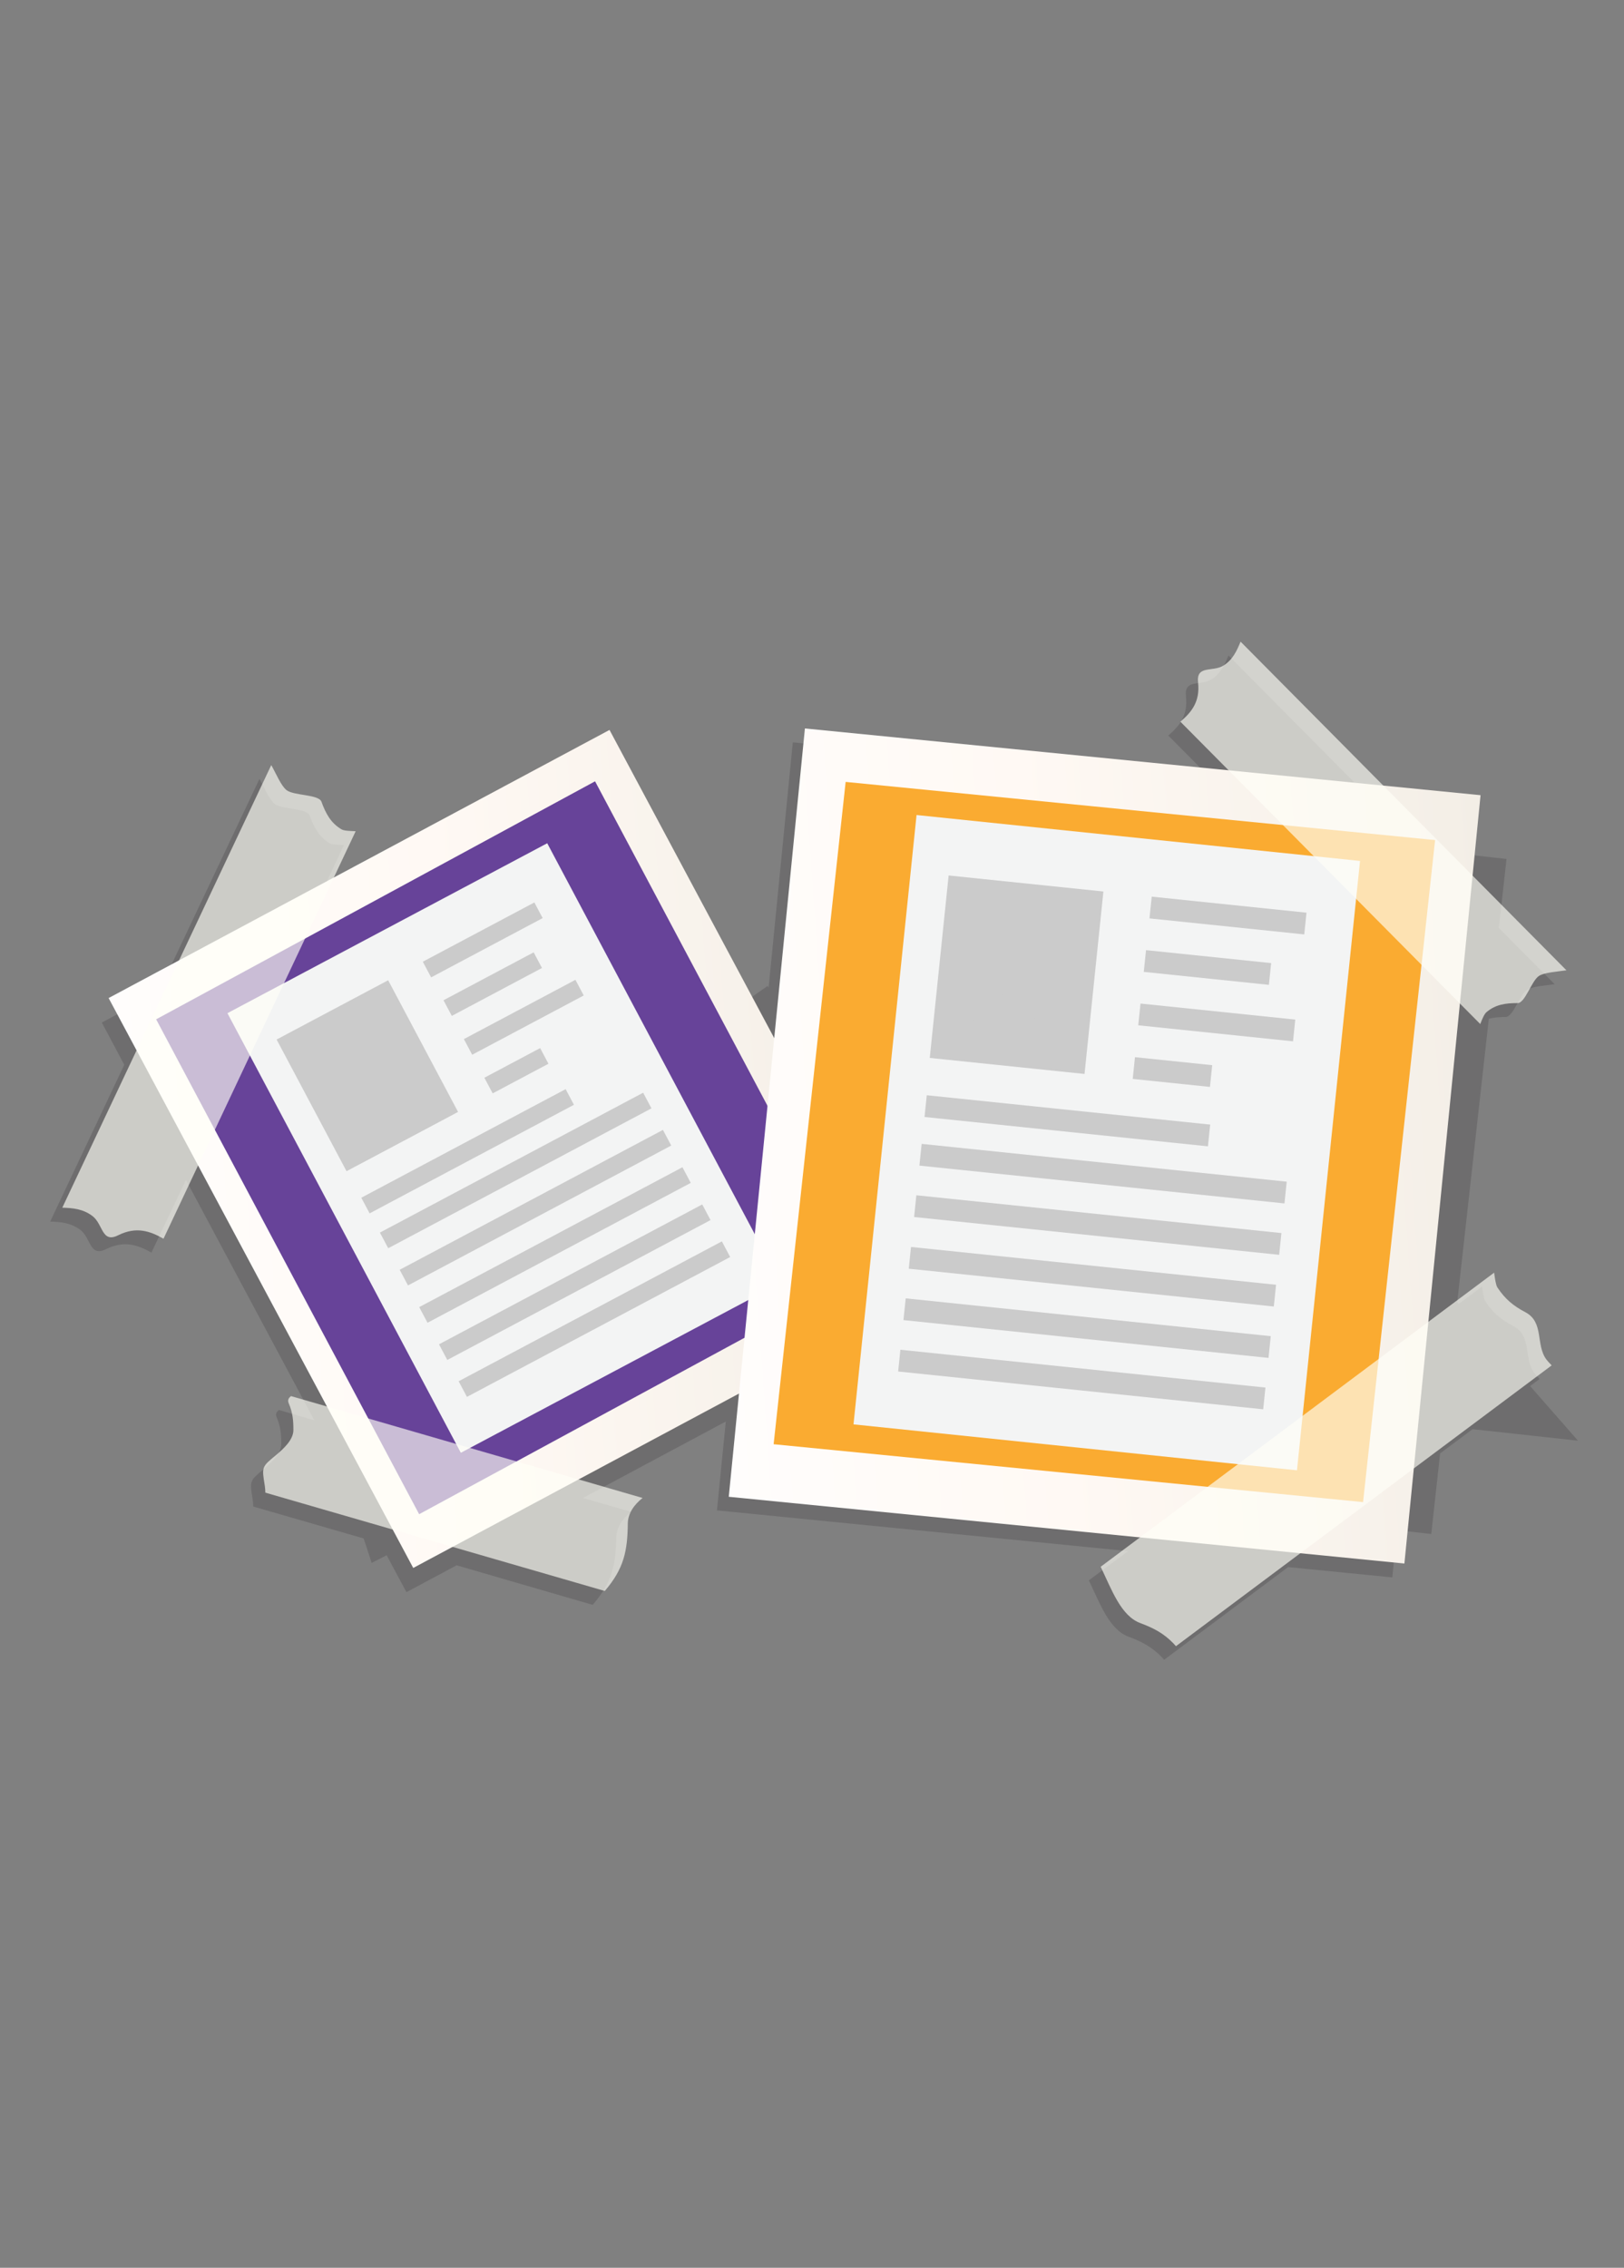 <?xml version="1.0" encoding="utf-8"?>
<!-- Generator: Adobe Illustrator 24.0.3, SVG Export Plug-In . SVG Version: 6.00 Build 0)  -->
<svg version="1.1" id="Layer_1" xmlns="http://www.w3.org/2000/svg" xmlns:xlink="http://www.w3.org/1999/xlink" x="0px" y="0px"
	 width="550.2px" height="768px" viewBox="0 0 550.2 768" style="enable-background:new 0 0 550.2 768;" xml:space="preserve">
<rect x="0" y="0" width="550.2" height="768" fill="#808080" stroke="none"/>
<style type="text/css">
	.st0{opacity:0.19;fill:#231F20;}
	.st1{fill:url(#SVGID_1_);}
	.st2{fill:#674399;}
	.st3{fill:#F3F4F4;}
	.st4{fill:#CBCBCB;}
	.st5{opacity:0.65;fill:#FFFFF8;}
	.st6{fill:url(#SVGID_2_);}
	.st7{fill:#FAAB31;}
</style>
<title>Artboard 23</title>
<g>
	<path class="st0" d="M534.6,487.9l-16.2-18.5l3.2-2.4c-0.9-0.9-1.5-1.6-1.8-2c-3.7-5-0.7-12.6-7.1-15.9c-4.2-2.2-6.9-4.5-9.5-8.4
		c-0.5-0.8-0.8-2.8-1.1-5l-7.9,5.9l-0.5-0.6l10.7-96c1.7-0.4,3.6-0.6,5.7-0.6c2.6,0,4.8-7.7,7.3-9.2c1.9-1.2,6-1.4,9.3-1.9l-18.9-19
		l2.6-23.4l-14.4-1.6l1.5-15.2l-32.9-3.3L416.2,222c-1.3,3.1-2.6,6.1-5.8,8.1c-3.7,2.3-9.3-0.3-8.6,5.8c0.7,6.4-2.2,10-6,13.2
		l16.4,16.5l-143.6-14.2l-8.2,83.1c-0.1-0.2-0.2-0.4-0.3-0.6c-3.1,2.2-7.5,4.9-9.7,7.9l-46.1-86.3l-98,52.4l10.2-21.7
		c-2-0.1-4-0.1-4.9-0.7c-3.5-2.1-5.2-5.2-6.7-9.3c-0.9-2.6-9.4-2-11.8-3.9c-1.9-1.5-3.5-5.5-5.2-8.5L53.7,336l-19.2,10.3l7.6,14.3
		l-25.1,53.1c3.6,0.1,7,0.4,10.2,2.8c3.7,2.8,3.1,9.4,8.8,6.5c6.1-3,10.7-1.4,15.3,1.2L63,399.6l43.5,81.4l-12-3.5
		c-0.9,0.7-1.2,1.4-0.8,2.4c1.4,3.2,1.6,5.9,1.6,9.1c0,3.3-3.3,6.3-5.9,8.5c-4.9,4-4.8,4-3.8,10.3c0.1,0.8,0.2,1.6,0.2,2.4
		l37.4,10.8c0.9,2.8,1.9,5.6,2.7,8.3l5.1-2.6l6.7,12.5l17-9.1l46.1,13.4c6.6-7.7,7.8-13.5,8-23c0.1-3.3,2.1-6.2,5-8.5l-16.3-4.7
		l48.4-25.9l-3,30.1l139.3,13.8l-13.3,9.9c3.8,7.9,6.9,16.7,13.5,19.1c4.5,1.7,7.8,3.4,11.2,6.9c0.3,0.3,0.5,0.6,0.8,0.9l42-31.4
		l35.3,3.5l1.6-16l11.6,1.3l3-27.3l11-8.2L534.6,487.9z"/>
	<g>
		<g>
			<g>
				
					<linearGradient id="SVGID_1_" gradientUnits="userSpaceOnUse" x1="51.058" y1="375.061" x2="316.06" y2="375.061" gradientTransform="matrix(0.998 -7.080000e-02 7.080000e-02 0.998 -36.416 27.984)">
					<stop  offset="0" style="stop-color:#FFFDFC"/>
					<stop  offset="0.422" style="stop-color:#FFF9F4"/>
					<stop  offset="1" style="stop-color:#F3EEE6"/>
				</linearGradient>
				<polygon class="st1" points="309.7,440.2 140,531 36.8,338 206.5,247.2 				"/>
				<polygon class="st2" points="290.7,432.2 201.6,264.6 52.9,345.2 142,512.8 				"/>
			</g>
			<g>
				
					<rect x="109.6" y="304.4" transform="matrix(0.883 -0.469 0.469 0.883 -162.488 125.738)" class="st3" width="122.7" height="168.6"/>
				<g>
					
						<rect x="103.2" y="339" transform="matrix(0.883 -0.469 0.469 0.883 -156.403 101.11)" class="st4" width="42.8" height="50.5"/>
					
						<rect x="142.3" y="315.2" transform="matrix(0.883 -0.469 0.469 0.883 -130.233 114.113)" class="st4" width="42.8" height="6"/>
					
						<rect x="119.4" y="386.8" transform="matrix(0.883 -0.469 0.469 0.883 -164.433 120.074)" class="st4" width="78.4" height="6"/>
					
						<rect x="124.4" y="393.3" transform="matrix(0.883 -0.469 0.469 0.883 -165.591 128.485)" class="st4" width="101" height="6"/>
					
						<rect x="131.1" y="405.9" transform="matrix(0.883 -0.469 0.469 0.883 -170.715 133.098)" class="st4" width="101" height="6"/>
					
						<rect x="137.7" y="418.5" transform="matrix(0.883 -0.469 0.469 0.883 -175.839 137.712)" class="st4" width="101" height="6"/>
					
						<rect x="144.4" y="431.1" transform="matrix(0.883 -0.469 0.469 0.883 -180.963 142.325)" class="st4" width="101" height="6"/>
					
						<rect x="151.1" y="443.6" transform="matrix(0.883 -0.469 0.469 0.883 -186.087 146.939)" class="st4" width="101" height="6"/>
					
						<rect x="149.8" y="330.2" transform="matrix(0.883 -0.469 0.469 0.883 -136.883 117.435)" class="st4" width="34.6" height="6"/>
					
						<rect x="156.2" y="341.4" transform="matrix(0.883 -0.469 0.469 0.883 -140.883 123.702)" class="st4" width="42.8" height="6"/>
					
						<rect x="164.4" y="359.5" transform="matrix(0.883 -0.469 0.469 0.883 -149.67 124.65)" class="st4" width="21.4" height="6"/>
					<path class="st4" d="M151.7,378.3c0,0-4.9-4.3-6.7-5.3c-0.3-0.1-0.5-0.3-0.7-0.4c0,0-0.1,0-0.1-0.1c-0.2-0.1-0.3-0.2-0.5-0.2
						c-0.4-0.2-0.8-0.3-1.1-0.4c-0.2-0.1-0.4-0.1-0.7-0.1c0,0-0.1,0-0.1,0c-1.3-0.1-2.4,0.3-2.4,0.3l0,0c-0.5,0.1-1.1,0.2-1.7,0.4
						l0,0c0,0,0,0-0.1,0c-0.2,0.1-0.5,0.1-0.7,0.2l0-0.2l-2.8-1.8l-0.1,0.2c0-0.1-0.1-0.2-0.2-0.4c0.8-0.5,1.5-1.1,1.6-1.5
						c0-0.1,0.1-0.2,0.1-0.4c0,0,0,0-0.1,0.1c0.2-0.6-0.1-1.3-0.1-3c0-2.2-0.5-4.1-1-5.1c-0.7-1.3-1.3-2-1.8-2.9
						c-0.1-0.3-0.3-0.5-0.4-0.8c0-0.1-0.1-0.4-0.3-0.9c0.1,0,0.1-0.1,0.1-0.2c0-0.2-0.2-0.4-0.4-0.6c-0.3-0.7-0.6-1.7-1.2-3.2
						c0,0,0.8-1.7,0.5-2.6c-1.3-3.4-14.9-4.3-19.4,5.7c-0.6,1.3-0.2,2.2,0.7,2.8c-2.4,4.5,6.9,13.6,11.8,12.7c0.7,1.1,1.4,2.4,2,3.7
						l-0.3,0l-0.1,3.5l0.5,0.1c-0.1,0.1-0.3,0.2-0.4,0.3c-0.1,0-0.1,0.1-0.2,0.1l0,0c-0.5,0.4-1,0.8-1.4,1.1l0,0
						c0,0-3.3,2.5-4.1,4.7c-0.1,0.1-0.1,0.2-0.1,0.4c0,0,0,0,0,0c-0.5,1.8-0.2,5.2,0.6,9.1c0.1,0.7,0.3,1.2,0.3,1.2L151.7,378.3z"/>
				</g>
			</g>
		</g>
		<path class="st5" d="M97.1,267.6c-1.9-1.5-3.5-5.5-5.2-8.5L21.1,409c3.6,0.1,7,0.4,10.2,2.8c3.7,2.8,3.1,9.4,8.8,6.5
			c6.1-3,10.7-1.4,15.3,1.2l65.1-138c-2-0.1-4-0.1-4.9-0.7c-3.5-2.1-5.2-5.2-6.7-9.3C108,269,99.6,269.5,97.1,267.6z"/>
		<path class="st5" d="M212.7,515.8c0.1-3.3,2.1-6.2,5-8.5L98.6,472.8c-0.9,0.7-1.2,1.4-0.8,2.4c1.4,3.2,1.6,5.9,1.6,9.1
			c0,3.3-3.3,6.3-5.9,8.5c-4.9,4-4.8,4-3.8,10.3c0.1,0.8,0.2,1.6,0.2,2.4l115,33.3C211.4,531.2,212.6,525.3,212.7,515.8z"/>
		<g>
			<g>
				
					<linearGradient id="SVGID_2_" gradientUnits="userSpaceOnUse" x1="248.693" y1="388.28" x2="519.526" y2="388.28" gradientTransform="matrix(0.998 -7.080000e-02 7.080000e-02 0.998 -36.416 27.984)">
					<stop  offset="0" style="stop-color:#FFFDFC"/>
					<stop  offset="0.422" style="stop-color:#FFF9F4"/>
					<stop  offset="1" style="stop-color:#F3EEE6"/>
				</linearGradient>
				<polygon class="st6" points="475.8,529.5 246.9,506.9 272.7,246.7 501.6,269.3 				"/>
				<polygon class="st7" points="461.8,508.7 486.2,284.5 286.5,264.8 262.1,489.1 				"/>
			</g>
			<g>
				
					<rect x="299.4" y="283.1" transform="matrix(0.995 0.103 -0.103 0.995 41.778 -36.509)" class="st3" width="151" height="207.4"/>
				<g>
					
						<rect x="318" y="298.9" transform="matrix(0.995 0.103 -0.103 0.995 35.767 -33.672)" class="st4" width="52.7" height="62.1"/>
					
						<rect x="389.6" y="306.2" transform="matrix(0.995 0.103 -0.103 0.995 34.081 -41.14)" class="st4" width="52.7" height="7.4"/>
					
						<rect x="313.3" y="375.7" transform="matrix(0.995 0.103 -0.103 0.995 40.949 -35.177)" class="st4" width="96.5" height="7.4"/>
					
						<rect x="311.5" y="393.6" transform="matrix(0.995 0.103 -0.103 0.995 42.85 -36.333)" class="st4" width="124.3" height="7.4"/>
					
						<rect x="309.7" y="411" transform="matrix(0.995 0.103 -0.103 0.995 44.635 -36.055)" class="st4" width="124.3" height="7.4"/>
					
						<rect x="307.9" y="428.5" transform="matrix(0.995 0.103 -0.103 0.995 46.419 -35.776)" class="st4" width="124.3" height="7.4"/>
					
						<rect x="306.1" y="445.9" transform="matrix(0.995 0.103 -0.103 0.995 48.204 -35.498)" class="st4" width="124.3" height="7.4"/>
					
						<rect x="304.3" y="463.3" transform="matrix(0.995 0.103 -0.103 0.995 49.989 -35.22)" class="st4" width="124.3" height="7.4"/>
					
						<rect x="387.7" y="323.8" transform="matrix(0.995 0.103 -0.103 0.995 35.856 -40.339)" class="st4" width="42.6" height="7.4"/>
					
						<rect x="385.8" y="342.4" transform="matrix(0.995 0.103 -0.103 0.995 37.791 -40.562)" class="st4" width="52.7" height="7.4"/>
					
						<rect x="384" y="359.2" transform="matrix(0.995 0.103 -0.103 0.995 39.437 -38.934)" class="st4" width="26.3" height="7.4"/>
					<path class="st4" d="M362.4,363c0,0-2-7.7-3.2-10.1c-0.2-0.3-0.3-0.6-0.5-0.9c0,0,0-0.1-0.1-0.1c-0.1-0.2-0.2-0.4-0.4-0.6
						c-0.3-0.5-0.6-0.9-0.8-1.2c-0.2-0.2-0.4-0.4-0.6-0.5c0,0-0.1-0.1-0.1-0.1c-1.3-1-2.7-1.4-2.7-1.4l0,0c-0.6-0.3-1.3-0.5-2-0.8
						l0,0c0,0-0.1,0-0.1,0c-0.3-0.1-0.6-0.2-0.9-0.3l0.2-0.2l-1.6-3.8l-0.2,0.1c0-0.1,0.1-0.3,0.1-0.5c1.1,0,2.2-0.1,2.7-0.4
						c0.1-0.1,0.2-0.2,0.3-0.3c0,0-0.1,0-0.1,0c0.6-0.5,0.9-1.4,2-3.1c1.5-2.2,2.3-4.6,2.4-5.9c0.2-1.7,0.1-2.9,0.2-4.2
						c0-0.4,0.1-0.7,0.1-1c0-0.1,0.1-0.5,0.3-1.2c0.1,0,0.2,0,0.3-0.1c0.1-0.2,0.1-0.5,0-0.9c0.2-0.9,0.5-2.2,1-4.1
						c0,0,2-1.2,2.3-2.4c1.1-4.4-12.3-14.7-23.7-7.6c-1.5,0.9-1.8,2.1-1.2,3.3c-5.6,3-2.3,18.7,3.4,21.1c-0.1,1.6-0.2,3.5-0.5,5.2
						l-0.3-0.2l-2.5,3.5l0.4,0.5c-0.2,0-0.4,0-0.6,0c-0.1,0-0.2,0-0.3,0l0,0c-0.8,0-1.5,0.1-2.2,0.2l0,0c0,0-5.1,0.2-7.4,2
						c-0.1,0.1-0.3,0.2-0.4,0.3c0,0,0,0,0,0c-1.8,1.5-3.8,5.1-5.6,9.7c-0.3,0.8-0.5,1.4-0.5,1.4L362.4,363z"/>
				</g>
			</g>
		</g>
		<path class="st5" d="M516.8,444.4c-4.2-2.2-6.9-4.5-9.5-8.4c-0.5-0.8-0.8-2.8-1.1-5l-133.3,99.6c3.8,7.9,6.9,16.7,13.5,19.1
			c4.5,1.7,7.8,3.4,11.2,6.9c0.3,0.3,0.5,0.6,0.8,0.9l127.3-95.1c-0.9-0.9-1.5-1.6-1.8-2C520.2,455.4,523.2,447.8,516.8,444.4z"/>
		<path class="st5" d="M521.4,330.5c1.9-1.2,6-1.4,9.3-1.9L420.3,217.3c-1.3,3.1-2.6,6.1-5.8,8.1c-3.7,2.3-9.3-0.3-8.6,5.8
			c0.7,6.4-2.2,10-6,13.2l101.6,102.4c0.7-1.8,1.4-3.5,2.2-4.1c3-2.5,6.3-3,10.5-3C516.7,339.7,518.9,332.1,521.4,330.5z"/>
	</g>
</g>
</svg>
